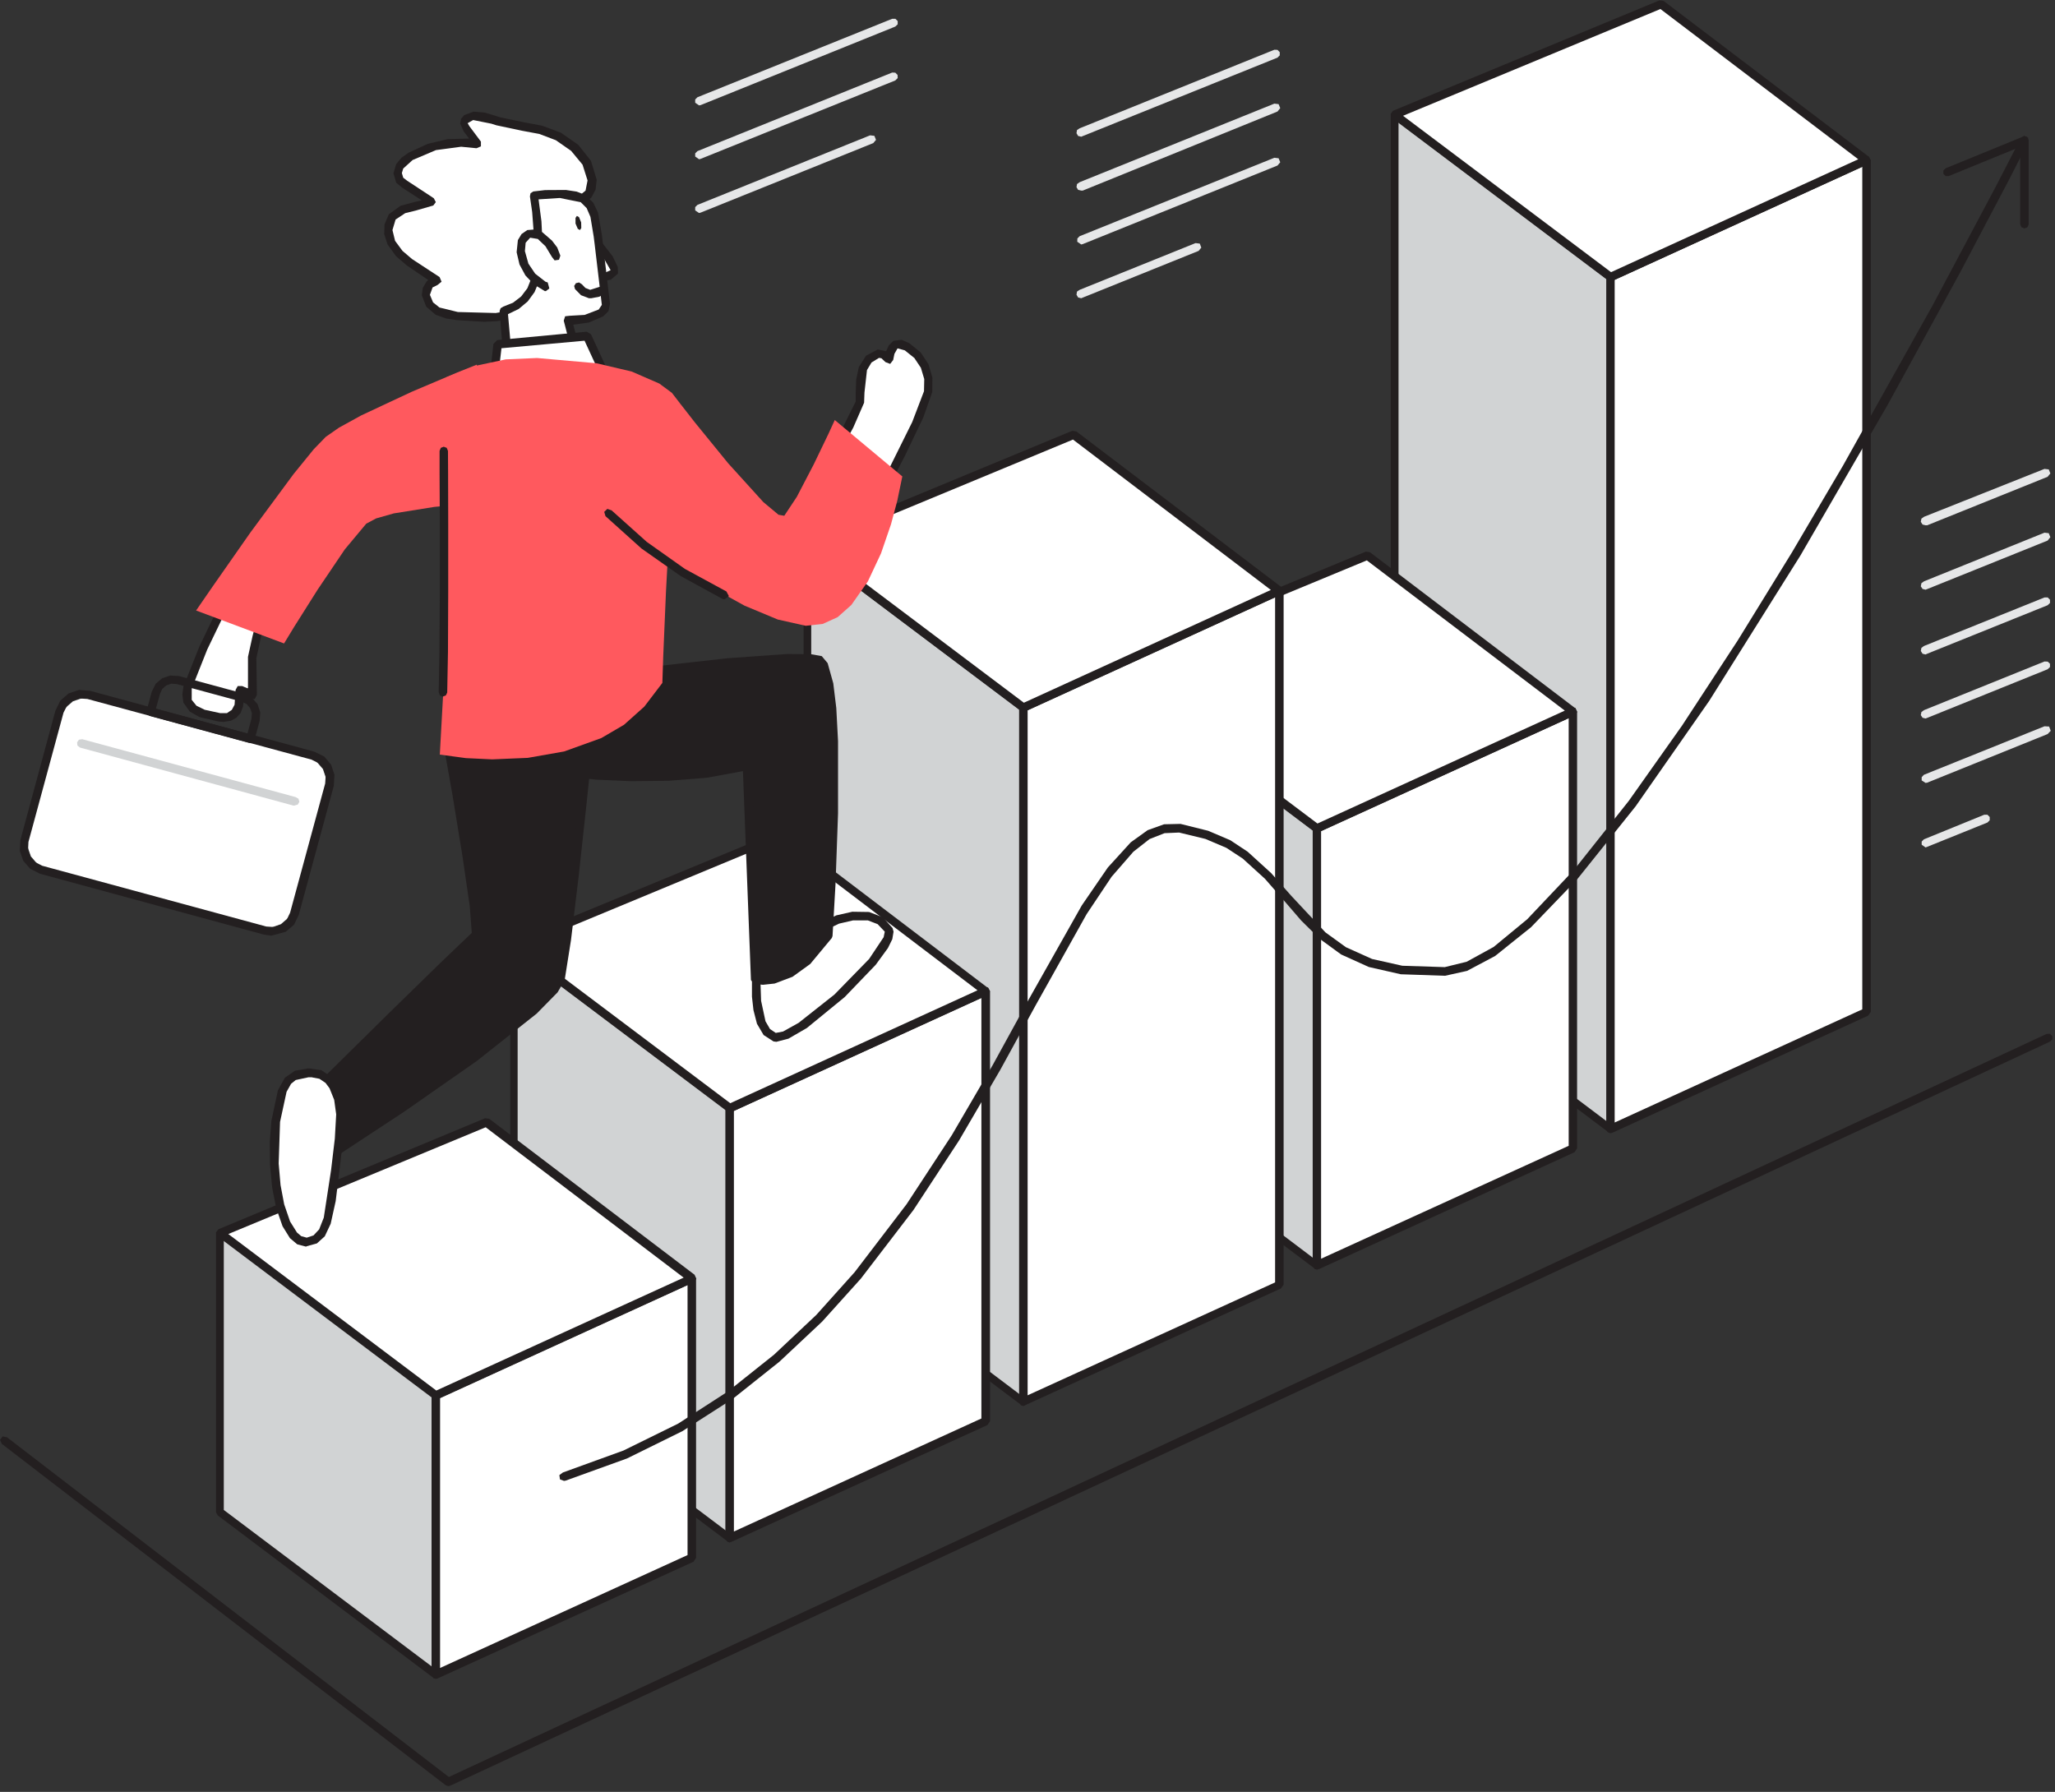 <?xml version="1.0" standalone="no"?><!DOCTYPE svg PUBLIC "-//W3C//DTD SVG 1.1//EN" "http://www.w3.org/Graphics/SVG/1.1/DTD/svg11.dtd"><svg height="143" node-id="1" sillyvg="true" template-height="143" template-width="164" version="1.1" viewBox="0 0 164 143" width="164" xmlns="http://www.w3.org/2000/svg" xmlns:xlink="http://www.w3.org/1999/xlink"><rect x="0" y="0" width="164" height="143" fill="#333333" stroke="none"/><defs node-id="83"></defs><g node-id="85"><path d="M 111.30 77.13 L 111.30 9.15 L 128.53 22.11 L 128.53 90.10 Z" fill="#d1d3d4" fill-rule="nonzero" group-id="1" id="路径_9290" node-id="2" stroke="none" target-height="80.95" target-width="17.23" target-x="111.3" target-y="9.15"></path></g><g node-id="86"><path d="M 128.53 90.40 L 128.34 90.34 L 111.12 77.38 L 110.99 77.14 L 110.99 9.15 L 111.16 8.88 L 111.49 8.91 L 128.71 21.87 L 128.84 22.12 L 128.84 90.09 L 128.67 90.37 L 128.53 90.40 Z M 111.61 76.98 L 128.22 89.48 L 128.22 22.27 L 111.61 9.77 Z" fill="#231f20" fill-rule="nonzero" group-id="2" id="路径_9291" node-id="3" stroke="none" target-height="81.52" target-width="17.85" target-x="110.99" target-y="8.88"></path></g><g node-id="87"><path d="M 128.53 90.10 L 148.95 80.78 L 148.95 12.79 L 128.53 22.11 Z" fill="#ffffff" fill-rule="nonzero" group-id="3" id="路径_9292" node-id="4" stroke="none" target-height="77.31" target-width="20.42" target-x="128.53" target-y="12.79"></path></g><g node-id="88"><path d="M 128.53 90.44 L 128.29 90.34 L 128.19 90.10 L 128.19 22.12 L 128.39 21.82 L 148.82 12.50 L 149.14 12.50 L 149.30 12.78 L 149.30 80.75 L 149.09 81.05 L 128.67 90.40 L 128.53 90.44 Z M 128.86 22.33 L 128.86 89.58 L 148.62 80.55 L 148.62 13.31 Z" fill="#231f20" fill-rule="nonzero" group-id="4" id="路径_9293" node-id="5" stroke="none" target-height="77.94" target-width="21.11" target-x="128.19" target-y="12.5"></path></g><g node-id="89"><path d="M 128.53 22.11 L 148.95 12.79 L 132.56 0.34 L 111.30 9.15 Z" fill="#ffffff" fill-rule="nonzero" group-id="5" id="路径_9294" node-id="6" stroke="none" target-height="21.77" target-width="37.65" target-x="111.3" target-y="0.34"></path></g><g node-id="90"><path d="M 128.53 22.45 L 128.33 22.38 L 111.10 9.42 L 110.97 9.11 L 111.17 8.84 L 132.43 0.03 L 132.76 0.07 L 149.16 12.52 L 149.30 12.82 L 149.10 13.09 L 128.67 22.42 L 128.53 22.45 Z M 111.97 9.24 L 128.57 21.72 L 148.30 12.71 L 132.51 0.72 Z" fill="#231f20" fill-rule="nonzero" group-id="6" id="路径_9295" node-id="7" stroke="none" target-height="22.42" target-width="38.33" target-x="110.97" target-y="0.03"></path></g><g node-id="91"><path d="M 87.87 88.02 L 87.87 53.14 L 105.09 66.11 L 105.09 100.98 Z" fill="#d1d3d4" fill-rule="nonzero" group-id="7" id="路径_9296" node-id="8" stroke="none" target-height="47.84" target-width="17.22" target-x="87.87" target-y="53.14"></path></g><g node-id="92"><path d="M 105.09 101.29 L 104.91 101.23 L 87.68 88.27 L 87.56 88.02 L 87.56 53.15 L 87.73 52.87 L 88.05 52.87 L 105.28 65.84 L 105.40 66.08 L 105.40 100.95 L 105.23 101.23 L 105.09 101.29 Z M 88.17 87.83 L 104.77 100.37 L 104.77 66.26 L 88.16 53.76 Z" fill="#231f20" fill-rule="nonzero" group-id="8" id="路径_9297" node-id="9" stroke="none" target-height="48.42" target-width="17.84" target-x="87.56" target-y="52.87"></path></g><g node-id="93"><path d="M 105.09 100.98 L 125.52 91.66 L 125.52 56.79 L 105.09 66.11 Z" fill="#ffffff" fill-rule="nonzero" group-id="9" id="路径_9298" node-id="10" stroke="none" target-height="44.19" target-width="20.43" target-x="105.09" target-y="56.79"></path></g><g node-id="94"><path d="M 105.09 101.32 L 104.91 101.27 L 104.76 100.98 L 104.76 66.11 L 104.96 65.80 L 125.39 56.48 L 125.71 56.48 L 125.86 56.77 L 125.86 91.64 L 125.66 91.95 L 105.24 101.29 L 105.10 101.32 Z M 105.43 66.32 L 105.43 100.45 L 125.19 91.44 L 125.19 57.31 Z" fill="#231f20" fill-rule="nonzero" group-id="10" id="路径_9299" node-id="11" stroke="none" target-height="44.84" target-width="21.1" target-x="104.76" target-y="56.48"></path></g><g node-id="95"><path d="M 105.09 66.11 L 125.52 56.79 L 109.13 44.34 L 87.87 53.14 Z" fill="#ffffff" fill-rule="nonzero" group-id="11" id="路径_9300" node-id="12" stroke="none" target-height="21.77" target-width="37.65" target-x="87.87" target-y="44.34"></path></g><g node-id="96"><path d="M 105.09 66.45 L 104.89 66.38 L 87.67 53.41 L 87.53 53.10 L 87.73 52.83 L 109.00 44.02 L 109.33 44.07 L 125.73 56.53 L 125.86 56.83 L 125.66 57.10 L 105.23 66.42 L 105.09 66.45 Z M 88.54 53.23 L 105.14 65.72 L 124.88 56.71 L 109.08 44.72 Z" fill="#231f20" fill-rule="nonzero" group-id="12" id="路径_9301" node-id="13" stroke="none" target-height="22.43" target-width="38.33" target-x="87.53" target-y="44.02"></path></g><g node-id="97"><path d="M 64.44 98.91 L 64.44 43.51 L 81.66 56.47 L 81.66 111.87 Z" fill="#d1d3d4" fill-rule="nonzero" group-id="13" id="路径_9302" node-id="14" stroke="none" target-height="68.36" target-width="17.22" target-x="64.44" target-y="43.51"></path></g><g node-id="98"><path d="M 81.67 112.18 L 81.48 112.11 L 64.25 99.15 L 64.13 98.91 L 64.13 43.51 L 64.30 43.24 L 64.62 43.26 L 81.85 56.23 L 81.97 56.48 L 81.97 111.88 L 81.88 112.09 L 81.67 112.19 Z M 64.74 98.72 L 81.35 111.25 L 81.35 56.63 L 64.74 44.15 Z" fill="#231f20" fill-rule="nonzero" group-id="14" id="路径_9303" node-id="15" stroke="none" target-height="68.95" target-width="17.84" target-x="64.13" target-y="43.24"></path></g><g node-id="99"><path d="M 81.67 111.87 L 102.09 102.55 L 102.09 47.15 L 81.67 56.47 Z" fill="#ffffff" fill-rule="nonzero" group-id="15" id="路径_9304" node-id="16" stroke="none" target-height="64.72" target-width="20.42" target-x="81.67" target-y="47.15"></path></g><g node-id="100"><path d="M 81.67 112.21 L 81.49 112.15 L 81.33 111.87 L 81.33 56.47 L 81.53 56.16 L 101.96 46.84 L 102.28 46.84 L 102.44 47.12 L 102.44 102.52 L 102.23 102.82 L 81.81 112.14 L 81.67 112.21 Z M 82.01 56.69 L 82.01 111.35 L 101.76 102.34 L 101.76 47.67 Z" fill="#231f20" fill-rule="nonzero" group-id="16" id="路径_9305" node-id="17" stroke="none" target-height="65.37" target-width="21.11" target-x="81.33" target-y="46.84"></path></g><g node-id="101"><path d="M 81.66 56.48 L 102.09 47.15 L 85.70 34.70 L 64.44 43.51 Z" fill="#ffffff" fill-rule="nonzero" group-id="17" id="路径_9306" node-id="18" stroke="none" target-height="21.78" target-width="37.65" target-x="64.44" target-y="34.7"></path></g><g node-id="102"><path d="M 81.67 56.81 L 81.47 56.74 L 64.24 43.77 L 64.10 43.46 L 64.31 43.19 L 85.57 34.38 L 85.90 34.43 L 102.30 46.88 L 102.43 47.18 L 102.23 47.45 L 81.80 56.77 L 81.67 56.81 Z M 65.11 43.59 L 81.71 56.08 L 101.42 47.08 L 85.63 35.08 Z" fill="#231f20" fill-rule="nonzero" group-id="18" id="路径_9307" node-id="19" stroke="none" target-height="22.43" target-width="38.33" target-x="64.1" target-y="34.38"></path></g><g node-id="103"><path d="M 41.01 109.79 L 41.01 75.46 L 58.23 88.42 L 58.23 122.75 Z" fill="#d1d3d4" fill-rule="nonzero" group-id="19" id="路径_9308" node-id="20" stroke="none" target-height="47.29" target-width="17.22" target-x="41.01" target-y="75.46"></path></g><g node-id="104"><path d="M 58.23 123.06 L 58.05 123.00 L 40.84 110.04 L 40.72 109.79 L 40.72 75.47 L 40.89 75.19 L 41.21 75.19 L 58.44 88.15 L 58.56 88.40 L 58.56 122.72 L 58.39 122.99 L 58.23 123.06 Z M 41.31 109.64 L 57.92 122.14 L 57.92 88.57 L 41.31 76.08 Z" fill="#231f20" fill-rule="nonzero" group-id="20" id="路径_9309" node-id="21" stroke="none" target-height="47.87" target-width="17.84" target-x="40.72" target-y="75.19"></path></g><g node-id="105"><path d="M 58.23 122.75 L 78.66 113.43 L 78.66 79.10 L 58.23 88.42 Z" fill="#ffffff" fill-rule="nonzero" group-id="21" id="路径_9310" node-id="22" stroke="none" target-height="43.65" target-width="20.43" target-x="58.23" target-y="79.1"></path></g><g node-id="106"><path d="M 58.23 123.10 L 58.05 123.04 L 57.89 122.76 L 57.89 88.44 L 58.09 88.14 L 78.53 78.80 L 78.85 78.80 L 79.01 79.09 L 79.01 113.41 L 78.81 113.72 L 58.38 123.04 L 58.23 123.10 Z M 58.57 88.65 L 58.57 122.22 L 78.32 113.20 L 78.32 79.63 Z" fill="#231f20" fill-rule="nonzero" group-id="22" id="路径_9311" node-id="23" stroke="none" target-height="44.3" target-width="21.12" target-x="57.89" target-y="78.8"></path></g><g node-id="107"><path d="M 58.23 88.42 L 78.66 79.10 L 62.26 66.65 L 41.00 75.46 Z" fill="#ffffff" fill-rule="nonzero" group-id="23" id="路径_9312" node-id="24" stroke="none" target-height="21.77" target-width="37.66" target-x="41" target-y="66.65"></path></g><g node-id="108"><path d="M 58.23 88.76 L 58.03 88.69 L 40.80 75.73 L 40.67 75.42 L 40.87 75.15 L 62.14 66.36 L 62.47 66.40 L 78.87 78.86 L 79.00 79.16 L 78.79 79.43 L 58.37 88.75 L 58.23 88.76 Z M 41.68 75.55 L 58.28 88.04 L 78.01 79.03 L 62.21 67.03 Z" fill="#231f20" fill-rule="nonzero" group-id="24" id="路径_9313" node-id="25" stroke="none" target-height="22.4" target-width="38.33" target-x="40.67" target-y="66.36"></path></g><g node-id="109"><path d="M 17.57 120.68 L 17.57 98.39 L 34.80 111.35 L 34.80 133.64 Z" fill="#d1d3d4" fill-rule="nonzero" group-id="25" id="路径_9314" node-id="26" stroke="none" target-height="35.25" target-width="17.23" target-x="17.57" target-y="98.39"></path></g><g node-id="110"><path d="M 34.78 133.96 L 34.59 133.90 L 17.37 120.93 L 17.24 120.68 L 17.24 98.39 L 17.42 98.12 L 17.73 98.12 L 34.96 111.08 L 35.09 111.32 L 35.09 133.66 L 34.92 133.94 L 34.78 133.96 Z M 17.86 120.50 L 34.47 133.00 L 34.47 111.46 L 17.86 98.96 Z" fill="#231f20" fill-rule="nonzero" group-id="26" id="路径_9315" node-id="27" stroke="none" target-height="35.84" target-width="17.85" target-x="17.24" target-y="98.12"></path></g><g node-id="111"><path d="M 34.80 133.64 L 55.23 124.32 L 55.23 102.03 L 34.80 111.35 Z" fill="#ffffff" fill-rule="nonzero" group-id="27" id="路径_9316" node-id="28" stroke="none" target-height="31.61" target-width="20.43" target-x="34.8" target-y="102.03"></path></g><g node-id="112"><path d="M 34.78 133.98 L 34.60 133.93 L 34.44 133.64 L 34.44 111.35 L 34.64 111.05 L 55.07 101.73 L 55.39 101.75 L 55.55 102.03 L 55.55 124.32 L 55.35 124.63 L 34.91 133.95 L 34.78 133.98 Z M 35.12 111.58 L 35.12 133.11 L 54.87 124.10 L 54.87 102.56 Z" fill="#231f20" fill-rule="nonzero" group-id="28" id="路径_9317" node-id="29" stroke="none" target-height="32.25" target-width="21.11" target-x="34.44" target-y="101.73"></path></g><g node-id="113"><path d="M 34.80 111.35 L 55.23 102.03 L 38.83 89.58 L 17.57 98.39 Z" fill="#ffffff" fill-rule="nonzero" group-id="29" id="路径_9318" node-id="30" stroke="none" target-height="21.77" target-width="37.66" target-x="17.57" target-y="89.58"></path></g><g node-id="114"><path d="M 34.78 111.69 L 34.58 111.62 L 17.37 98.67 L 17.23 98.36 L 17.45 98.09 L 38.71 89.24 L 39.04 89.28 L 55.43 101.73 L 55.57 102.05 L 55.37 102.31 L 34.93 111.64 L 34.78 111.69 Z M 18.22 98.48 L 34.82 110.97 L 54.56 101.96 L 38.76 89.96 Z" fill="#231f20" fill-rule="nonzero" group-id="30" id="路径_9319" node-id="31" stroke="none" target-height="22.45" target-width="38.34" target-x="17.23" target-y="89.24"></path></g><g node-id="115"><path d="M 39.60 25.31 L 36.53 25.23 L 35.71 25.11 L 34.93 24.83 L 34.30 24.30 L 34.00 23.54 L 34.23 22.78 L 34.93 22.40 L 32.69 20.93 L 31.87 20.23 L 31.22 19.36 L 30.98 18.34 L 31.30 17.34 L 31.92 16.84 L 32.73 16.58 L 34.42 16.12 L 32.28 14.73 L 31.89 14.41 L 31.73 13.86 L 31.89 13.31 L 32.76 12.52 L 34.48 11.76 L 36.26 11.43 L 38.14 11.53 L 37.23 10.30 L 37.03 9.88 L 37.27 9.45 L 37.77 9.28 L 38.79 9.40 L 39.76 9.71 L 41.44 10.08 L 43.12 10.39 L 44.49 10.89 L 45.80 11.79 L 46.79 12.99 L 47.24 14.42 L 47.20 14.94 L 47.01 15.40 L 46.68 15.78 L 46.23 16.04 L 45.97 18.03 L 45.34 19.88 L 44.34 21.62 L 43.10 23.34 L 41.52 24.76 L 40.59 25.14 L 39.60 25.31 Z" fill="#ffffff" fill-rule="nonzero" group-id="31" id="路径_9320" node-id="32" stroke="none" target-height="16.03" target-width="16.26" target-x="30.98" target-y="9.28"></path></g><g node-id="116"><path d="M 38.62 25.68 L 36.50 25.55 L 35.61 25.42 L 34.77 25.12 L 34.02 24.48 L 33.66 23.56 L 33.74 22.98 L 34.04 22.47 L 34.18 22.35 L 32.49 21.20 L 31.61 20.45 L 30.93 19.51 L 30.66 18.68 L 30.69 17.90 L 31.03 17.10 L 31.97 16.42 L 33.09 16.12 L 33.66 15.99 L 32.09 14.97 L 31.62 14.58 L 31.40 13.83 L 31.62 13.09 L 32.05 12.58 L 32.60 12.19 L 34.14 11.48 L 35.74 11.10 L 37.44 11.06 L 37.00 10.48 L 36.73 9.87 L 36.80 9.48 L 37.04 9.19 L 37.79 8.91 L 38.66 8.98 L 39.51 9.23 L 39.90 9.36 L 41.82 9.76 L 43.26 10.03 L 44.76 10.59 L 46.14 11.55 L 47.16 12.83 L 47.62 14.34 L 47.53 15.14 L 47.19 15.77 L 46.56 16.28 L 46.27 18.25 L 45.63 20.07 L 44.63 21.79 L 43.33 23.57 L 41.69 25.05 L 40.71 25.45 L 39.67 25.63 L 39.67 25.63 L 38.62 25.68 Z M 39.60 25.30 Z M 36.80 11.71 L 34.79 11.98 L 32.93 12.77 L 32.18 13.45 L 32.07 13.81 L 32.18 14.18 L 32.49 14.42 L 34.62 15.82 L 34.78 16.13 L 34.58 16.40 L 33.23 16.79 L 32.34 17.01 L 31.57 17.52 L 31.32 18.36 L 31.53 19.22 L 32.12 20.02 L 32.88 20.67 L 35.08 22.11 L 35.24 22.48 L 34.92 22.74 L 34.52 22.94 L 34.31 23.53 L 34.56 24.13 L 35.07 24.54 L 36.54 24.90 L 39.56 24.98 L 40.45 24.83 L 41.30 24.49 L 42.80 23.11 L 43.99 21.46 L 44.97 19.78 L 45.58 18.00 L 45.82 16.08 L 46.08 15.75 L 46.73 15.21 L 46.89 14.40 L 46.49 13.14 L 45.58 12.04 L 44.36 11.19 L 43.04 10.69 L 41.64 10.43 L 39.62 10.00 L 39.21 9.87 L 37.76 9.58 L 37.32 9.83 L 37.46 10.07 L 38.38 11.30 L 38.38 11.68 L 38.03 11.83 L 36.80 11.71 Z" fill="#231f20" fill-rule="nonzero" group-id="32" id="路径_9321" node-id="33" stroke="none" target-height="16.77" target-width="16.96" target-x="30.66" target-y="8.91"></path></g><g node-id="117"><path d="M 47.33 18.98 L 47.83 19.56 L 48.71 20.75 L 49.02 21.37 L 49.03 21.71 L 48.71 21.99 L 48.24 22.11 L 47.63 22.09" fill="#ffffff" fill-rule="nonzero" group-id="33" id="路径_9322" node-id="34" stroke="none" target-height="3.13" target-width="1.7" target-x="47.33" target-y="18.98"></path></g><g node-id="118"><path d="M 48.01 22.45 L 47.58 22.41 L 47.36 22.28 L 47.30 22.04 L 47.43 21.82 L 47.68 21.75 L 48.31 21.75 L 48.73 21.56 L 48.01 20.31 L 47.08 19.20 L 46.98 18.96 L 47.08 18.73 L 47.32 18.63 L 47.55 18.73 L 48.89 20.45 L 49.30 21.30 L 49.32 21.83 L 48.75 22.32 L 48.01 22.45 Z" fill="#231f20" fill-rule="nonzero" group-id="34" id="路径_9323" node-id="35" stroke="none" target-height="3.82" target-width="2.34" target-x="46.98" target-y="18.63"></path></g><g node-id="119"><path d="M 46.51 15.84 L 47.16 16.52 L 47.52 17.47 L 47.78 19.45 L 48.36 24.29 L 48.22 24.73 L 47.73 25.11 L 46.35 25.51 L 45.31 25.49 L 46.33 29.45 L 40.48 28.16 L 40.21 24.79 L 41.08 24.45 L 41.81 23.90 L 42.37 23.18 L 42.72 22.31 L 42.95 21.08 L 43.01 19.57 L 42.80 16.83 L 42.62 15.58 L 43.38 15.50 L 45.01 15.47 L 45.87 15.59 L 46.51 15.84 Z" fill="#ffffff" fill-rule="nonzero" group-id="35" id="路径_9324" node-id="36" stroke="none" target-height="13.98" target-width="8.15" target-x="40.21" target-y="15.47"></path></g><g node-id="120"><path d="M 46.33 29.79 L 46.26 29.79 L 40.40 28.50 L 40.14 28.20 L 39.87 24.83 L 39.95 24.60 L 40.16 24.47 L 40.94 24.16 L 41.59 23.66 L 42.09 23.00 L 42.40 22.22 L 42.62 21.05 L 42.67 19.59 L 42.47 16.92 L 42.29 15.67 L 42.34 15.42 L 42.56 15.28 L 43.50 15.17 L 45.16 15.16 L 46.02 15.29 L 46.69 15.55 L 46.69 15.55 L 47.35 16.18 L 47.73 16.99 L 48.04 18.79 L 48.11 19.40 L 48.68 24.26 L 48.56 24.83 L 48.15 25.24 L 46.99 25.74 L 45.75 25.91 L 46.65 29.35 L 46.59 29.64 L 46.33 29.76 Z M 40.79 27.89 L 45.87 29.01 L 44.99 25.59 L 45.10 25.24 L 45.46 25.20 L 46.66 25.13 L 47.78 24.70 L 48.03 24.33 L 47.46 19.52 L 47.38 18.88 L 47.12 17.31 L 46.82 16.61 L 46.35 16.14 L 44.68 15.80 L 42.98 15.91 L 43.21 17.66 L 43.33 20.13 L 43.24 21.39 L 43.02 22.44 L 42.66 23.31 L 42.11 24.06 L 41.39 24.66 L 40.54 25.07 Z" fill="#231f20" fill-rule="nonzero" group-id="36" id="路径_9325" node-id="37" stroke="none" target-height="14.63" target-width="8.81" target-x="39.87" target-y="15.16"></path></g><g node-id="121"><path d="M 48.14 23.10 L 47.65 23.37 L 47.10 23.42 L 46.57 23.24 L 46.16 22.86" fill="#ffffff" fill-rule="nonzero" group-id="37" id="路径_9326" node-id="38" stroke="none" target-height="0.56" target-width="1.98" target-x="46.16" target-y="22.86"></path></g><g node-id="122"><path d="M 47.19 23.80 L 47.00 23.80 L 46.37 23.56 L 45.89 23.07 L 45.82 22.82 L 45.96 22.60 L 46.21 22.54 L 46.43 22.68 L 46.72 22.98 L 47.10 23.13 L 47.95 22.86 L 48.18 22.81 L 48.39 22.92 L 48.47 23.15 L 48.38 23.37 L 47.82 23.68 L 47.19 23.80 Z" fill="#231f20" fill-rule="nonzero" group-id="38" id="路径_9327" node-id="39" stroke="none" target-height="1.26" target-width="2.65" target-x="45.82" target-y="22.54"></path></g><g node-id="123"><path d="M 44.41 20.47 L 44.17 19.91 L 43.79 19.43 L 43.12 18.76 L 42.68 18.59 L 42.21 18.62 L 41.87 18.86 L 41.66 19.21 L 41.58 20.04 L 41.79 20.93 L 42.21 21.72 L 42.82 22.37 L 43.60 22.86 L 43.50 22.77" fill="#ffffff" fill-rule="nonzero" group-id="39" id="路径_9328" node-id="40" stroke="none" target-height="4.27" target-width="2.83" target-x="41.58" target-y="18.59"></path></g><g node-id="124"><path d="M 43.58 23.23 L 43.48 23.23 L 42.61 22.70 L 41.93 21.98 L 41.46 21.11 L 41.23 20.13 L 41.33 19.16 L 41.62 18.68 L 42.08 18.36 L 42.70 18.31 L 43.28 18.53 L 44.05 19.20 L 44.47 19.75 L 44.72 20.40 L 44.61 20.73 L 44.26 20.78 L 44.05 20.51 L 43.53 19.65 L 42.92 19.07 L 42.31 18.97 L 41.95 19.37 L 41.89 20.04 L 42.17 21.04 L 42.71 21.84 L 43.53 22.48 L 43.71 22.54 L 43.84 23.02 L 43.58 23.22 Z" fill="#231f20" fill-rule="nonzero" group-id="40" id="路径_9329" node-id="41" stroke="none" target-height="4.92" target-width="3.49" target-x="41.23" target-y="18.31"></path></g><g node-id="125"><path d="M 46.38 17.75 L 46.39 18.20 L 46.28 18.36 L 46.11 18.26 L 45.93 17.84 L 45.93 17.39 L 46.04 17.23 L 46.21 17.33 L 46.38 17.75 Z" fill="#231f20" fill-rule="nonzero" group-id="41" id="椭圆_125" node-id="42" stroke="none" target-height="1.13" target-width="0.46" target-x="45.93" target-y="17.23"></path></g><g node-id="126"><path d="M 39.49 29.35 L 39.70 27.50 L 46.84 26.83 L 48.01 29.35 L 45.16 29.93 L 42.34 29.93 L 39.49 29.35 Z" fill="#ffffff" fill-rule="nonzero" group-id="42" id="路径_9330" node-id="43" stroke="none" target-height="3.1" target-width="8.52" target-x="39.49" target-y="26.83"></path></g><g node-id="127"><path d="M 43.86 30.31 L 41.61 30.14 L 39.41 29.64 L 39.17 29.28 L 39.38 27.44 L 39.68 27.14 L 46.82 26.47 L 47.16 26.67 L 48.32 29.18 L 48.32 29.45 L 48.12 29.63 L 46.02 30.15 L 43.86 30.31 Z M 39.87 29.08 L 42.43 29.57 L 44.98 29.59 L 47.55 29.14 L 46.65 27.19 L 40.02 27.79 Z" fill="#231f20" fill-rule="nonzero" group-id="43" id="路径_9331" node-id="44" stroke="none" target-height="3.84" target-width="9.15" target-x="39.17" target-y="26.47"></path></g><g node-id="128"><path d="M 66.79 35.83 L 68.62 32.10 L 68.67 30.74 L 68.88 29.41 L 69.25 28.76 L 69.78 28.32 L 70.36 28.24 L 70.95 28.73 L 71.02 28.27 L 71.40 27.57 L 71.76 27.45 L 72.40 27.69 L 73.23 28.36 L 73.80 29.22 L 74.10 30.21 L 74.08 31.27 L 73.31 33.38 L 71.77 36.57 L 70.26 39.48 L 69.57 40.75" fill="#ffffff" fill-rule="nonzero" group-id="44" id="路径_9332" node-id="45" stroke="none" target-height="13.3" target-width="7.31" target-x="66.79" target-y="27.45"></path></g><g node-id="129"><path d="M 69.57 41.08 L 69.41 41.04 L 69.25 40.83 L 69.27 40.58 L 70.94 37.43 L 72.80 33.68 L 73.74 31.22 L 73.76 30.25 L 73.49 29.35 L 72.97 28.57 L 72.21 27.96 L 71.63 27.80 L 71.38 28.24 L 71.28 28.73 L 71.04 29.04 L 70.67 28.90 L 70.34 28.59 L 70.15 28.56 L 69.55 28.93 L 69.19 29.53 L 68.99 31.32 L 68.96 32.14 L 68.10 34.11 L 67.08 36.00 L 66.79 36.19 L 66.48 36.02 L 66.49 35.67 L 68.29 32.04 L 68.29 31.31 L 68.33 30.29 L 68.54 29.29 L 69.11 28.39 L 70.05 27.89 L 70.72 28.03 L 70.93 27.56 L 71.30 27.20 L 71.96 27.12 L 72.57 27.39 L 73.47 28.12 L 74.09 29.05 L 74.41 30.13 L 74.40 31.28 L 73.69 33.30 L 72.24 36.33 L 70.74 39.24 L 69.86 40.89 L 69.57 41.08 Z" fill="#231f20" fill-rule="nonzero" group-id="45" id="路径_9333" node-id="46" stroke="none" target-height="13.96" target-width="7.93" target-x="66.48" target-y="27.12"></path></g><g node-id="130"><path d="M 20.71 49.91 L 20.47 50.78 L 20.10 52.47 L 20.15 55.49 L 19.63 55.24 L 19.11 55.01 L 19.02 56.30 L 18.71 56.86 L 18.18 57.21 L 17.50 57.21 L 16.05 56.88 L 15.38 56.50 L 14.97 55.94 L 14.89 55.39 L 14.97 54.84 L 16.22 51.69 L 17.67 48.62" fill="#ffffff" fill-rule="nonzero" group-id="46" id="路径_9334" node-id="47" stroke="none" target-height="8.59" target-width="5.82" target-x="14.89" target-y="48.62"></path></g><g node-id="131"><path d="M 17.86 57.61 L 17.44 57.58 L 15.93 57.23 L 15.15 56.79 L 14.64 56.08 L 14.55 55.44 L 14.64 54.79 L 15.91 51.60 L 17.40 48.49 L 17.59 48.33 L 17.85 48.35 L 18.02 48.55 L 18.00 48.80 L 16.54 51.83 L 15.30 54.95 L 15.30 55.85 L 15.68 56.32 L 16.33 56.64 L 17.57 56.91 L 18.11 56.91 L 18.50 56.65 L 18.72 56.24 L 18.80 55.06 L 18.97 54.75 L 19.33 54.75 L 19.73 54.92 L 19.79 54.92 L 19.79 52.42 L 20.16 50.74 L 20.40 49.83 L 20.56 49.62 L 20.82 49.59 L 21.02 49.75 L 21.05 50.01 L 20.82 50.87 L 20.46 52.52 L 20.50 55.45 L 20.33 55.79 L 19.95 55.75 L 19.50 55.54 L 19.50 55.54 L 19.39 56.40 L 19.20 56.90 L 18.86 57.28 L 18.42 57.52 L 17.90 57.60 Z" fill="#231f20" fill-rule="nonzero" group-id="47" id="路径_9335" node-id="48" stroke="none" target-height="9.28" target-width="6.5" target-x="14.55" target-y="48.33"></path></g><g node-id="132"><path d="M 60.36 78.20 L 60.35 79.28 L 60.68 81.38 L 61.13 82.30 L 61.82 82.78 L 62.60 82.66 L 64.08 81.84 L 65.61 80.70 L 67.29 79.22 L 68.86 77.64 L 70.04 76.24 L 70.86 74.88 L 70.92 74.21 L 70.40 73.59 L 69.63 73.20 L 68.49 73.05 L 67.34 73.22 L 66.11 73.74 L 64.74 74.70 L 62.61 76.53 L 60.36 78.20 Z" fill="#ffffff" fill-rule="nonzero" group-id="48" id="路径_9336" node-id="49" stroke="none" target-height="9.73" target-width="10.57" target-x="60.35" target-y="73.05"></path></g><g node-id="133"><path d="M 61.96 83.14 L 61.73 83.11 L 60.94 82.60 L 60.41 81.70 L 60.13 80.61 L 60.01 79.54 L 60.01 78.18 L 60.17 77.91 L 62.39 76.25 L 64.50 74.44 L 65.55 73.61 L 66.74 73.05 L 68.02 72.76 L 69.36 72.78 L 70.45 73.20 L 71.23 74.06 L 71.31 74.35 L 71.21 74.95 L 70.86 75.66 L 69.89 76.99 L 67.41 79.57 L 64.39 82.04 L 62.92 82.89 L 61.96 83.14 Z M 60.69 78.39 L 60.74 79.87 L 61.09 81.50 L 61.45 82.12 L 61.91 82.43 L 62.49 82.32 L 63.73 81.63 L 66.59 79.37 L 69.36 76.53 L 70.52 74.79 L 70.61 74.35 L 70.04 73.75 L 69.26 73.45 L 68.08 73.45 L 66.96 73.71 L 65.92 74.21 L 65.00 74.95 L 62.90 76.74 L 60.69 78.39 Z" fill="#231f20" fill-rule="nonzero" group-id="49" id="路径_9337" node-id="50" stroke="none" target-height="10.38" target-width="11.3" target-x="60.01" target-y="72.76"></path></g><g node-id="134"><path d="M 41.51 61.17 L 43.27 61.45 L 47.71 61.90 L 50.49 62.02 L 53.57 61.97 L 56.66 61.69 L 59.60 61.11 L 60.27 78.19 L 61.15 78.25 L 62.04 78.09 L 63.33 77.52 L 64.59 76.54 L 66.11 74.67 L 66.24 72.47 L 66.48 67.17 L 66.58 60.78 L 66.31 55.28 L 65.89 53.29 L 65.44 52.66 L 64.56 52.52 L 62.54 52.52 L 57.44 52.92 L 51.78 53.57 L 47.19 54.17 L 45.29 54.44 Z" fill="#231f20" fill-rule="nonzero" group-id="50" id="路径_9338" node-id="51" stroke="none" target-height="25.73" target-width="25.07" target-x="41.51" target-y="52.52"></path></g><g node-id="135"><path d="M 60.89 78.59 L 60.17 78.52 L 59.93 78.21 L 59.29 61.54 L 56.39 62.07 L 53.35 62.31 L 50.32 62.34 L 47.60 62.22 L 43.24 61.78 L 41.46 61.50 L 41.22 61.32 L 41.24 61.01 L 45.01 54.28 L 45.26 54.11 L 47.89 53.75 L 52.61 53.14 L 58.06 52.53 L 62.84 52.19 L 64.73 52.21 L 65.58 52.36 L 66.05 52.92 L 66.50 54.53 L 66.74 56.50 L 66.88 59.15 L 66.88 64.91 L 66.68 70.53 L 66.44 74.70 L 66.38 74.86 L 64.66 76.93 L 63.25 77.95 L 61.82 78.49 L 60.89 78.59 Z M 60.59 77.92 L 61.76 77.83 L 62.56 77.55 L 63.60 76.94 L 64.60 76.05 L 65.78 74.55 L 66.22 65.21 L 66.22 59.01 L 65.95 55.00 L 65.62 53.40 L 65.33 52.97 L 64.56 52.84 L 62.65 52.85 L 57.60 53.24 L 51.47 53.94 L 45.52 54.74 L 42.05 60.92 L 46.07 61.42 L 49.04 61.62 L 52.57 61.66 L 56.15 61.41 L 59.55 60.78 L 59.84 60.83 L 59.98 61.09 Z" fill="#231f20" fill-rule="nonzero" group-id="51" id="路径_9339" node-id="52" stroke="none" target-height="26.4" target-width="25.66" target-x="41.22" target-y="52.19"></path></g><g node-id="136"><path d="M 35.60 58.65 L 35.89 60.29 L 36.57 64.20 L 37.33 68.89 L 37.89 72.87 L 37.99 74.33 L 37.93 74.65 L 36.27 76.20 L 32.76 79.62 L 28.67 83.64 L 25.28 86.99 L 23.87 88.39 L 24.10 93.61 L 26.17 92.29 L 31.16 89.04 L 37.17 84.89 L 42.32 80.91 L 44.14 79.12 L 44.73 78.13 L 45.25 74.85 L 45.87 69.64 L 46.48 64.04 L 46.95 59.56 L 47.13 57.73 Z" fill="#231f20" fill-rule="nonzero" group-id="52" id="路径_9340" node-id="53" stroke="none" target-height="35.88" target-width="23.26" target-x="23.87" target-y="57.73"></path></g><g node-id="137"><path d="M 24.09 93.96 L 23.94 93.92 L 23.76 93.64 L 23.53 88.41 L 23.63 88.16 L 26.57 85.26 L 30.99 80.90 L 35.25 76.74 L 37.65 74.45 L 37.49 72.32 L 36.90 68.28 L 36.10 63.38 L 35.27 58.72 L 35.34 58.46 L 35.57 58.32 L 47.10 57.42 L 47.37 57.52 L 47.46 57.79 L 47.25 59.89 L 46.78 64.42 L 46.18 69.93 L 45.57 75.01 L 45.06 78.23 L 44.50 79.19 L 42.83 80.89 L 38.04 84.68 L 32.28 88.70 L 27.16 92.07 L 24.28 93.91 L 24.10 93.95 Z M 24.21 88.53 L 24.41 93.03 L 30.82 88.88 L 37.21 84.45 L 42.20 80.58 L 43.89 78.92 L 44.41 78.07 L 45.00 74.18 L 45.72 68.06 L 46.37 61.96 L 46.76 58.12 L 36.00 58.96 L 37.54 68.00 L 38.20 72.73 L 38.27 74.57 L 38.10 74.94 L 36.50 76.45 L 33.00 79.85 L 28.59 84.20 L 24.22 88.52 Z M 37.76 74.40 L 37.73 74.40 Z" fill="#231f20" fill-rule="nonzero" group-id="53" id="路径_9341" node-id="54" stroke="none" target-height="36.54" target-width="23.93" target-x="23.53" target-y="57.42"></path></g><g node-id="138"><path d="M 54.30 32.23 L 53.62 31.35 L 52.62 30.61 L 50.41 29.65 L 47.61 28.99 L 42.86 28.57 L 40.36 28.68 L 37.96 29.19 L 35.62 30.11 L 35.58 33.33 L 35.56 39.82 L 35.52 47.71 L 35.38 55.13 L 35.10 60.22 L 37.18 60.50 L 39.28 60.60 L 42.12 60.48 L 45.02 59.97 L 47.99 58.90 L 49.80 57.84 L 51.42 56.39 L 52.86 54.50 L 52.93 52.36 L 53.15 47.18 L 53.49 40.84 L 53.89 35.23 L 54.30 32.23 Z" fill="#ff595e" fill-rule="nonzero" group-id="54" id="路径_9342" node-id="55" stroke="none" target-height="32.03" target-width="19.2" target-x="35.1" target-y="28.57"></path></g><g node-id="139"><path d="M 7.95 55.70 L 24.07 60.06 L 25.07 60.56 L 25.77 61.37 L 26.11 62.38 L 26.04 63.50 L 23.73 72.05 L 23.23 73.05 L 22.42 73.75 L 21.41 74.10 L 20.28 74.02 L 4.17 69.66 L 3.17 69.16 L 2.47 68.35 L 2.12 67.34 L 2.19 66.22 L 4.51 57.67 L 5.01 56.67 L 5.82 55.97 L 6.83 55.62 L 7.95 55.70 Z" fill="#ffffff" fill-rule="nonzero" group-id="55" id="矩形_3253" node-id="56" stroke="none" target-height="18.48" target-width="23.99" target-x="2.12" target-y="55.62"></path></g><g node-id="140"><path d="M 21.66 74.67 L 21.08 74.59 L 21.08 74.59 L 3.20 69.73 L 2.41 69.33 L 1.86 68.70 L 1.58 67.91 L 1.63 67.03 L 4.42 56.72 L 4.81 55.92 L 5.47 55.34 L 6.31 55.06 L 7.19 55.13 L 25.07 59.98 L 25.87 60.37 L 26.42 61.02 L 26.69 61.82 L 26.64 62.71 L 23.84 73.02 L 23.46 73.80 L 22.80 74.36 L 21.66 74.67 Z M 21.25 73.94 L 21.87 73.98 L 22.43 73.78 L 22.88 73.40 L 23.15 72.84 L 25.95 62.53 L 25.99 61.92 L 25.80 61.35 L 25.40 60.89 L 24.86 60.62 L 6.97 55.78 L 6.35 55.74 L 5.79 55.93 L 5.35 56.32 L 5.07 56.87 L 2.27 67.19 L 2.24 67.81 L 2.43 68.36 L 2.82 68.81 L 3.37 69.09 Z" fill="#231f20" fill-rule="nonzero" group-id="56" id="路径_9343" node-id="57" stroke="none" target-height="19.61" target-width="25.11" target-x="1.58" target-y="55.06"></path></g><g node-id="141"><path d="M 23.51 64.29 L 23.42 64.29 L 6.39 59.66 L 6.18 59.50 L 6.15 59.24 L 6.30 59.03 L 6.56 58.99 L 23.59 63.61 L 23.82 63.74 L 23.89 63.99 L 23.76 64.21 L 23.51 64.28 Z" fill="#d1d3d4" fill-rule="nonzero" group-id="57" id="路径_9344" node-id="58" stroke="none" target-height="5.3" target-width="17.74" target-x="6.15" target-y="58.99"></path></g><g node-id="142"><path d="M 19.98 59.29 L 19.89 59.29 L 11.93 57.13 L 11.73 56.97 L 11.70 56.72 L 12.11 55.20 L 12.43 54.56 L 12.94 54.13 L 13.57 53.91 L 14.28 53.95 L 19.48 55.36 L 20.10 55.67 L 20.55 56.19 L 20.77 56.84 L 20.72 57.53 L 20.31 59.05 L 20.15 59.26 L 19.98 59.29 Z M 12.44 56.56 L 19.75 58.54 L 20.07 57.34 L 20.10 56.90 L 19.96 56.51 L 19.69 56.19 L 19.30 56.00 L 14.10 54.59 L 13.67 54.56 L 13.27 54.70 L 12.95 54.98 L 12.77 55.37 Z" fill="#231f20" fill-rule="nonzero" group-id="58" id="路径_9345" node-id="59" stroke="none" target-height="5.38" target-width="9.07" target-x="11.7" target-y="53.91"></path></g><g node-id="143"><path d="M 38.05 29.10 L 36.48 29.73 L 32.87 31.26 L 28.83 33.15 L 27.05 34.13 L 26.00 34.86 L 25.04 35.85 L 23.43 37.83 L 19.98 42.50 L 16.96 46.82 L 15.65 48.72 L 22.67 51.35 L 23.46 50.05 L 25.34 47.07 L 27.52 43.84 L 29.23 41.79 L 30.02 41.37 L 31.43 40.97 L 34.68 40.45 L 37.63 40.19 L 38.91 40.11 Z" fill="#ff595e" fill-rule="nonzero" group-id="59" id="路径_9346" node-id="60" stroke="none" target-height="22.25" target-width="23.26" target-x="15.65" target-y="29.1"></path></g><g node-id="144"><path d="M 54.30 32.23 L 55.47 33.73 L 58.11 36.97 L 60.92 40.07 L 62.13 41.08 L 62.59 41.16 L 63.59 39.65 L 64.94 37.06 L 66.12 34.61 L 66.62 33.52 L 72.01 38.02 L 71.61 39.95 L 71.11 41.83 L 70.31 44.16 L 69.26 46.40 L 67.94 48.28 L 66.85 49.25 L 65.66 49.79 L 64.30 49.94 L 62.07 49.44 L 59.41 48.33 L 56.79 46.88 L 54.27 45.25 L 50.21 42.27 L 48.56 40.93 Z" fill="#ff595e" fill-rule="nonzero" group-id="60" id="路径_9347" node-id="61" stroke="none" target-height="17.71" target-width="23.45" target-x="48.56" target-y="32.23"></path></g><g node-id="145"><path d="M 57.84 47.82 L 57.70 47.82 L 54.32 45.97 L 51.19 43.77 L 48.32 41.19 L 48.22 40.85 L 48.47 40.61 L 48.81 40.73 L 51.61 43.24 L 54.66 45.40 L 57.97 47.20 L 58.17 47.57 L 57.84 47.82 Z" fill="#231f20" fill-rule="nonzero" group-id="61" id="路径_9348" node-id="62" stroke="none" target-height="7.21" target-width="9.95" target-x="48.22" target-y="40.61"></path></g><g node-id="146"><path d="M 35.33 55.59 L 35.33 55.59 L 35.10 55.49 L 35.01 55.24 L 35.07 52.03 L 35.10 47.13 L 35.10 41.91 L 35.08 37.74 L 35.08 35.98 L 35.18 35.74 L 35.41 35.65 L 35.41 35.65 L 35.65 35.74 L 35.75 35.98 L 35.76 37.74 L 35.77 41.92 L 35.77 47.14 L 35.75 52.05 L 35.69 55.27 L 35.58 55.50 L 35.34 55.59 Z" fill="#231f20" fill-rule="nonzero" group-id="62" id="路径_9349" node-id="63" stroke="none" target-height="19.94" target-width="0.76" target-x="35.01" target-y="35.65"></path></g><g node-id="147"><path d="M 27.03 90.95 L 27.14 89.00 L 26.97 87.66 L 26.61 86.78 L 26.01 86.05 L 25.41 85.69 L 24.75 85.63 L 23.55 85.84 L 23.08 86.16 L 22.64 86.84 L 22.32 87.78 L 22.01 89.51 L 21.87 91.53 L 21.95 93.71 L 22.26 95.84 L 22.76 97.51 L 23.27 98.46 L 23.83 98.96 L 24.45 99.14 L 25.32 98.82 L 25.95 97.88 L 26.32 96.59 L 26.59 94.81 L 27.03 90.95 Z" fill="#ffffff" fill-rule="nonzero" group-id="63" id="路径_9350" node-id="64" stroke="none" target-height="13.51" target-width="5.27" target-x="21.87" target-y="85.63"></path></g><g node-id="148"><path d="M 24.44 99.49 L 23.72 99.30 L 23.14 98.81 L 22.55 97.86 L 22.04 96.40 L 21.72 94.78 L 21.55 92.96 L 21.53 91.13 L 21.66 89.44 L 22.18 87.01 L 22.74 86.00 L 23.54 85.45 L 24.55 85.27 L 24.71 85.27 L 25.66 85.41 L 26.45 85.95 L 27.13 87.06 L 27.47 88.67 L 27.38 90.97 L 27.08 93.47 L 26.79 95.85 L 26.39 97.66 L 25.92 98.66 L 25.29 99.23 L 24.45 99.46 Z M 24.91 85.97 L 24.62 85.97 L 23.60 86.19 L 23.23 86.49 L 22.87 87.13 L 22.35 89.53 L 22.24 92.85 L 22.39 94.58 L 22.68 96.11 L 23.15 97.48 L 23.70 98.36 L 24.04 98.65 L 24.48 98.77 L 24.48 98.77 L 25.02 98.59 L 25.47 98.11 L 25.84 97.17 L 26.42 93.39 L 26.72 90.87 L 26.83 88.93 L 26.67 87.77 L 26.30 86.85 L 25.98 86.42 L 25.49 86.09 L 24.91 85.98 Z" fill="#231f20" fill-rule="nonzero" group-id="64" id="路径_9351" node-id="65" stroke="none" target-height="14.22" target-width="5.94" target-x="21.53" target-y="85.27"></path></g><g node-id="149"><path d="M 45.01 118.18 L 44.69 118.06 L 44.64 117.72 L 44.92 117.51 L 49.75 115.76 L 54.12 113.61 L 58.08 111.05 L 61.77 108.11 L 65.14 104.94 L 68.20 101.53 L 72.35 96.10 L 75.96 90.59 L 79.21 85.02 L 82.03 79.88 L 86.33 72.26 L 88.41 69.23 L 90.24 67.22 L 91.59 66.25 L 92.90 65.78 L 94.21 65.75 L 96.42 66.30 L 98.18 67.05 L 99.57 67.97 L 101.44 69.67 L 103.05 71.49 L 105.78 74.41 L 107.41 75.59 L 109.50 76.53 L 111.91 77.07 L 115.30 77.18 L 117.05 76.75 L 119.20 75.57 L 121.88 73.36 L 125.62 69.41 L 129.98 63.92 L 134.24 57.90 L 138.68 51.11 L 142.99 44.11 L 147.08 37.16 L 154.25 24.34 L 159.28 14.88 L 161.26 11.04 L 161.54 10.83 L 161.86 10.99 L 161.86 11.34 L 160.37 14.27 L 156.42 21.76 L 150.65 32.30 L 143.69 44.32 L 136.40 55.94 L 130.53 64.35 L 125.86 70.18 L 122.18 74.00 L 119.32 76.29 L 117.08 77.48 L 115.32 77.87 L 111.79 77.75 L 109.24 77.17 L 107.03 76.17 L 105.33 74.93 L 103.85 73.47 L 102.53 71.94 L 100.95 70.13 L 99.18 68.52 L 97.87 67.66 L 96.20 66.95 L 94.10 66.44 L 92.94 66.49 L 91.74 66.96 L 90.45 67.97 L 88.71 69.97 L 86.72 72.95 L 82.66 80.21 L 79.82 85.39 L 76.54 91.01 L 72.90 96.56 L 68.70 102.04 L 65.61 105.47 L 62.20 108.67 L 58.47 111.64 L 54.46 114.21 L 50.04 116.39 L 45.14 118.16 Z" fill="#231f20" fill-rule="nonzero" group-id="65" id="路径_9352" node-id="66" stroke="none" target-height="107.35" target-width="117.22" target-x="44.64" target-y="10.83"></path></g><g node-id="150"><path d="M 161.56 18.23 L 161.32 18.13 L 161.22 17.90 L 161.22 11.72 L 155.52 14.05 L 155.27 14.05 L 155.09 13.87 L 155.09 13.61 L 155.27 13.43 L 161.43 10.91 L 161.75 10.91 L 161.90 11.19 L 161.90 17.90 L 161.80 18.14 L 161.56 18.23 Z" fill="#231f20" fill-rule="nonzero" group-id="66" id="路径_9353" node-id="67" stroke="none" target-height="7.32" target-width="6.81" target-x="155.09" target-y="10.91"></path></g><g node-id="151"><path d="M 86.29 23.80 L 86.04 23.74 L 85.91 23.52 L 85.95 23.27 L 86.16 23.13 L 95.41 19.40 L 95.75 19.44 L 95.87 19.76 L 95.66 20.02 L 86.41 23.75 L 86.29 23.80 Z" fill="#e6e7e8" fill-rule="nonzero" group-id="67" id="路径_9354" node-id="68" stroke="none" target-height="4.4" target-width="9.96" target-x="85.91" target-y="19.4"></path></g><g node-id="152"><path d="M 86.29 19.51 L 85.97 19.29 L 85.98 19.03 L 86.16 18.85 L 101.70 12.59 L 102.04 12.63 L 102.17 12.95 L 101.95 13.21 L 86.41 19.48 L 86.29 19.51 Z" fill="#e6e7e8" fill-rule="nonzero" group-id="68" id="路径_9355" node-id="69" stroke="none" target-height="6.92" target-width="16.2" target-x="85.97" target-y="12.59"></path></g><g node-id="153"><path d="M 86.29 15.21 L 86.04 15.15 L 85.91 14.94 L 85.95 14.69 L 86.16 14.54 L 101.70 8.27 L 102.04 8.31 L 102.17 8.63 L 101.95 8.90 L 86.41 15.21 L 86.29 15.21 Z" fill="#e6e7e8" fill-rule="nonzero" group-id="69" id="路径_9356" node-id="70" stroke="none" target-height="6.94" target-width="16.26" target-x="85.91" target-y="8.27"></path></g><g node-id="154"><path d="M 86.29 10.91 L 86.04 10.85 L 85.91 10.63 L 85.95 10.38 L 86.16 10.24 L 101.70 3.97 L 101.95 3.98 L 102.13 4.16 L 102.13 4.42 L 101.95 4.60 L 86.41 10.86 L 86.29 10.91 Z" fill="#e6e7e8" fill-rule="nonzero" group-id="70" id="路径_9357" node-id="71" stroke="none" target-height="6.94" target-width="16.22" target-x="85.91" target-y="3.97"></path></g><g node-id="155"><path d="M 55.79 17.00 L 55.48 16.79 L 55.48 16.53 L 55.66 16.35 L 69.44 10.80 L 69.78 10.84 L 69.91 11.16 L 69.69 11.42 L 55.91 16.97 L 55.78 17.00 Z" fill="#e6e7e8" fill-rule="nonzero" group-id="71" id="路径_9358" node-id="72" stroke="none" target-height="6.2" target-width="14.43" target-x="55.48" target-y="10.8"></path></g><g node-id="156"><path d="M 55.79 12.71 L 55.48 12.49 L 55.48 12.24 L 55.66 12.06 L 71.20 5.79 L 71.45 5.80 L 71.63 5.98 L 71.64 6.23 L 71.45 6.42 L 55.91 12.68 L 55.79 12.71 Z" fill="#e6e7e8" fill-rule="nonzero" group-id="72" id="路径_9359" node-id="73" stroke="none" target-height="6.92" target-width="16.16" target-x="55.48" target-y="5.79"></path></g><g node-id="157"><path d="M 55.79 8.41 L 55.48 8.20 L 55.48 7.94 L 55.66 7.76 L 71.20 1.50 L 71.46 1.50 L 71.64 1.68 L 71.64 1.94 L 71.45 2.12 L 55.91 8.39 L 55.79 8.41 Z" fill="#e6e7e8" fill-rule="nonzero" group-id="73" id="路径_9360" node-id="74" stroke="none" target-height="6.91" target-width="16.16" target-x="55.48" target-y="1.5"></path></g><g node-id="158"><path d="M 153.67 41.92 L 153.43 41.86 L 153.29 41.64 L 153.34 41.39 L 153.55 41.24 L 163.16 37.42 L 163.50 37.46 L 163.63 37.78 L 163.41 38.05 L 153.80 41.92 L 153.67 41.92 Z" fill="#e6e7e8" fill-rule="nonzero" group-id="74" id="路径_9361" node-id="75" stroke="none" target-height="4.5" target-width="10.34" target-x="153.29" target-y="37.42"></path></g><g node-id="159"><path d="M 153.67 47.06 L 153.43 47.00 L 153.29 46.79 L 153.34 46.54 L 153.55 46.39 L 163.16 42.51 L 163.50 42.55 L 163.63 42.87 L 163.41 43.14 L 153.80 47.01 L 153.67 47.06 Z" fill="#e6e7e8" fill-rule="nonzero" group-id="75" id="路径_9362" node-id="76" stroke="none" target-height="4.55" target-width="10.34" target-x="153.29" target-y="42.51"></path></g><g node-id="160"><path d="M 153.67 52.23 L 153.43 52.17 L 153.29 51.95 L 153.34 51.70 L 153.55 51.55 L 163.16 47.68 L 163.42 47.68 L 163.60 47.86 L 163.60 48.12 L 163.41 48.30 L 153.80 52.17 L 153.67 52.23 Z" fill="#e6e7e8" fill-rule="nonzero" group-id="76" id="路径_9363" node-id="77" stroke="none" target-height="4.55" target-width="10.31" target-x="153.29" target-y="47.68"></path></g><g node-id="161"><path d="M 153.67 57.34 L 153.43 57.28 L 153.29 57.07 L 153.34 56.82 L 153.55 56.67 L 163.16 52.79 L 163.42 52.80 L 163.60 52.97 L 163.60 53.23 L 163.41 53.41 L 153.80 57.29 L 153.67 57.34 Z" fill="#e6e7e8" fill-rule="nonzero" group-id="77" id="路径_9364" node-id="78" stroke="none" target-height="4.55" target-width="10.31" target-x="153.29" target-y="52.79"></path></g><g node-id="162"><path d="M 153.67 62.48 L 153.36 62.28 L 153.36 62.02 L 153.54 61.83 L 163.16 57.96 L 163.53 57.98 L 163.66 58.32 L 163.41 58.58 L 153.80 62.46 L 153.67 62.48 Z" fill="#e6e7e8" fill-rule="nonzero" group-id="78" id="路径_9365" node-id="79" stroke="none" target-height="4.52" target-width="10.3" target-x="153.36" target-y="57.96"></path></g><g node-id="163"><path d="M 153.67 67.63 L 153.36 67.41 L 153.36 67.16 L 153.54 66.98 L 158.35 65.02 L 158.61 65.02 L 158.79 65.20 L 158.79 65.46 L 158.61 65.64 L 153.80 67.58 L 153.67 67.63 Z" fill="#e6e7e8" fill-rule="nonzero" group-id="79" id="路径_9366" node-id="80" stroke="none" target-height="2.61" target-width="5.43" target-x="153.36" target-y="65.02"></path></g><path d="M 35.78 142.54 L 35.57 142.47 L 0.15 115.23 L -0.00 114.91 L 0.21 114.63 L 0.56 114.70 L 35.82 141.81 L 163.33 82.51 L 163.59 82.50 L 163.78 82.68 L 163.79 82.94 L 163.61 83.12 L 35.92 142.51 L 35.78 142.54 Z" fill="#231f20" fill-rule="nonzero" group-id="80" id="路径_9367" node-id="81" stroke="none" target-height="60.04" target-width="163.79" target-x="-0" target-y="82.5"></path></svg>